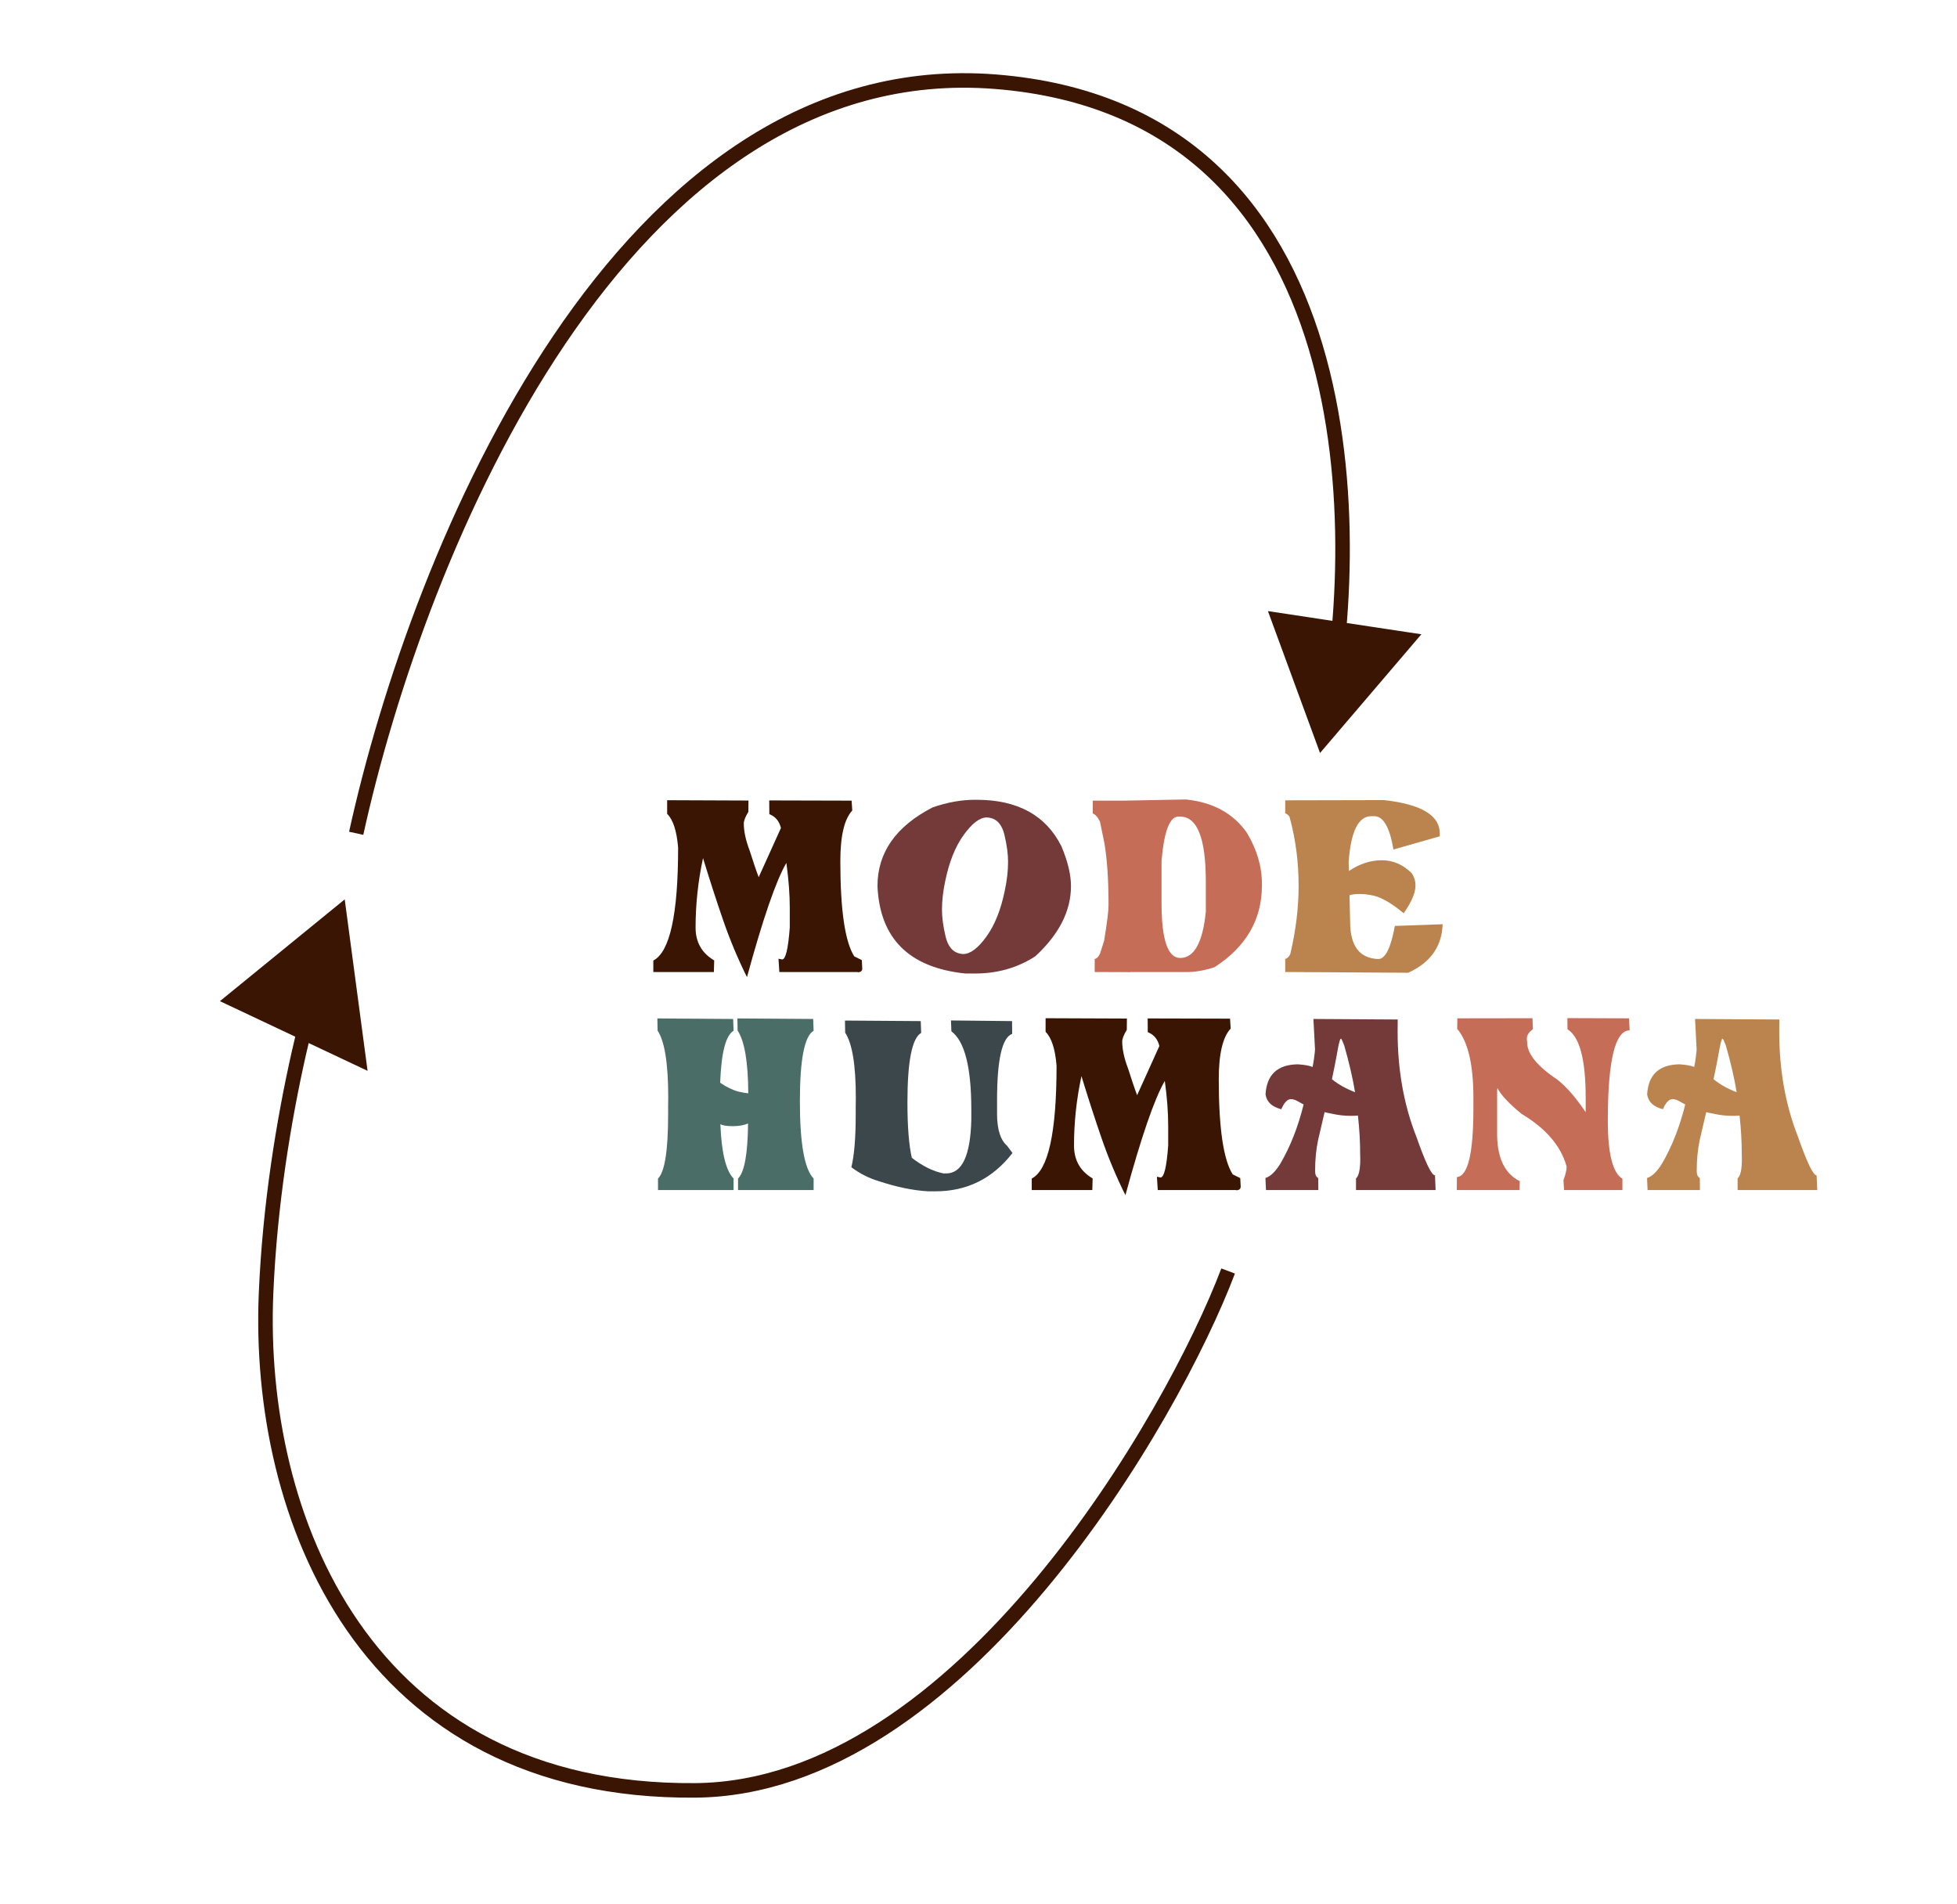 <svg width="404" height="393" viewBox="0 0 404 393" fill="none" xmlns="http://www.w3.org/2000/svg">
<g clip-path="url(#clip0)">
<path d="M48.192 206.31L70.031 188.502L74.031 218.502L62.684 213.148L48.192 206.31Z" fill="#3A1504"/>
<path d="M253.531 262.352C242.218 292.283 198.268 369.111 143.539 369.559C75.127 370.119 52.981 312.879 54.921 267.015C56.472 230.323 66.368 197.687 70.031 188.502M70.031 188.502L48.192 206.31L74.031 218.502L70.031 188.502Z" stroke="#3A1504" stroke-width="3"/>
<path d="M175.806 165.263L175.938 167.306C174.297 169.064 173.477 172.55 173.477 177.765C173.477 187.843 174.436 194.391 176.355 197.409L177.915 198.178C177.974 199.042 178.003 199.621 178.003 199.914C178.003 200.426 177.688 200.683 177.058 200.683L177.036 200.639H160.886L160.71 197.892C161.194 197.995 161.443 198.046 161.458 198.046C162.19 198.046 162.717 195.841 163.04 191.432V187.411C163.04 184.599 162.805 181.5 162.336 178.117C160.198 181.793 157.488 189.652 154.207 201.693C152.332 197.929 150.698 194.032 149.307 190.004C147.915 185.976 146.523 181.684 145.132 177.128C144.106 181.889 143.594 186.664 143.594 191.454C143.594 194.472 144.876 196.735 147.439 198.244L147.373 200.639H134.871V198.266C138.284 196.508 139.99 188.744 139.99 174.975C139.712 171.532 138.958 169.203 137.727 167.987V165.175L154.514 165.241L154.492 167.57C153.862 168.61 153.547 169.408 153.547 169.965C153.547 171.591 153.95 173.458 154.756 175.568C155.547 178.058 156.169 179.889 156.624 181.061L161.216 170.91C160.879 169.503 160.081 168.551 158.821 168.053L158.799 165.219L175.806 165.263Z" fill="#3A1504"/>
<path d="M201.272 165.087H201.602C210.039 165.087 215.869 168.266 219.092 174.623C220.425 177.772 221.091 180.534 221.091 182.907C221.091 188.034 218.638 192.86 213.73 197.387C210.083 199.76 205.93 200.946 201.272 200.946H199.294C187.678 199.745 181.628 193.732 181.145 182.907C181.145 175.978 184.946 170.558 192.549 166.647C195.566 165.607 198.474 165.087 201.272 165.087ZM198.372 196.881C198.518 196.911 198.672 196.925 198.833 196.925C200.298 196.925 201.895 195.731 203.623 193.344C205.352 190.956 206.619 187.792 207.424 183.852C207.878 181.728 208.105 179.735 208.105 177.875C208.105 176.293 207.856 174.447 207.358 172.338C206.86 170.229 205.813 169.042 204.216 168.778C204.041 168.749 203.872 168.734 203.711 168.734C202.275 168.734 200.693 169.928 198.965 172.316C197.236 174.689 195.962 177.853 195.142 181.808C194.688 183.932 194.46 185.924 194.46 187.785C194.46 189.367 194.709 191.212 195.208 193.322C195.706 195.431 196.76 196.618 198.372 196.881Z" fill="#733A39"/>
<path d="M239.787 186.356C239.787 193.944 241.069 197.738 243.633 197.738C246.518 197.738 248.284 194.56 248.928 188.202V181.984C248.928 173.034 247.163 168.559 243.633 168.559H243.259C241.472 168.559 240.315 171.591 239.787 177.655V186.356ZM231.965 165.263L244.841 165.021C250.422 165.607 254.604 167.892 257.388 171.876C259.468 175.333 260.508 178.842 260.508 182.401V182.775C260.508 189.821 257.241 195.446 250.708 199.65C248.657 200.309 246.804 200.639 245.149 200.639H233.349V200.661L225.989 200.639V197.958C226.501 197.812 226.889 197.372 227.153 196.64L227.922 194.223C228.537 190.531 228.845 188.056 228.845 186.796C228.845 181.713 228.567 177.494 228.01 174.14C227.629 172.323 227.322 170.822 227.087 169.635C226.633 168.683 226.135 168.112 225.593 167.921V165.263H231.965Z" fill="#C66D58"/>
<path d="M278.458 179.787C280.669 178.307 282.947 177.567 285.291 177.567C287.576 177.567 289.62 178.454 291.421 180.226C291.949 181.002 292.212 181.852 292.212 182.775C292.212 184.284 291.399 186.195 289.773 188.51C287.444 186.562 285.423 185.36 283.709 184.906C282.61 184.657 281.607 184.533 280.699 184.533C279.776 184.533 279.073 184.621 278.589 184.796L278.721 190.268C278.721 195.292 280.684 197.855 284.61 197.958C286.031 197.855 287.144 195.578 287.95 191.125L297.815 190.773C297.654 195.387 295.281 198.727 290.696 200.792L266.087 200.639H265.318V197.958C265.787 197.812 266.138 197.46 266.373 196.903C267.515 192.04 268.086 187.367 268.086 182.885C268.086 177.919 267.464 173.173 266.219 168.646C266.028 168.28 265.728 168.024 265.318 167.877V165.197C276.919 165.167 283.504 165.153 285.071 165.153H285.709C293.384 166.002 297.222 168.288 297.222 172.008V172.624L287.664 175.348C286.888 170.763 285.569 168.471 283.709 168.471H283.094C280.413 168.471 278.853 171.635 278.414 177.963L278.458 179.787Z" fill="#BB844E"/>
<path d="M148.714 232.038C148.934 237.868 149.842 241.61 151.438 243.266V245.639H135.838V243.266C137.229 241.889 137.925 237.494 137.925 230.082V228.522C137.94 227.833 137.947 227.167 137.947 226.522C137.947 219.535 137.215 214.936 135.75 212.724L135.706 210.219L151.351 210.329L151.438 212.768C149.827 213.69 148.904 217.265 148.67 223.49C149.959 224.384 151.233 224.999 152.493 225.336C153.416 225.541 154.075 225.651 154.471 225.666C154.441 219.206 153.709 214.892 152.273 212.724L152.229 210.219L167.874 210.329L167.962 212.768C166.072 213.852 165.127 218.708 165.127 227.335C165.127 236.007 166.072 241.317 167.962 243.266V245.639H152.361V243.266C153.68 241.962 154.368 238.175 154.427 231.906C153.562 232.272 152.522 232.455 151.307 232.455C150.018 232.455 149.153 232.316 148.714 232.038Z" fill="#4B6D67"/>
<path d="M188.231 238.981C190.458 240.709 192.64 241.786 194.779 242.211H195.328C198.61 242.211 200.338 238.527 200.514 231.159V228.983C200.514 220.297 199.144 214.928 196.405 212.877L196.317 210.636L208.929 210.768L208.951 213.405C206.871 214.152 205.831 218.722 205.831 227.116V229.906C205.831 233.1 206.52 235.297 207.897 236.498L209.017 237.992C204.93 243.266 199.642 245.902 193.153 245.902H191.571C188.495 245.727 185.096 245.023 181.376 243.793C179.398 243.207 177.523 242.255 175.751 240.937C176.351 238.505 176.652 234.887 176.652 230.082V228.522C176.666 227.863 176.674 227.218 176.674 226.588C176.674 219.85 175.941 215.375 174.476 213.163L174.432 210.658L190.077 210.768L190.165 213.207C188.275 214.291 187.33 219.074 187.33 227.555C187.33 232.536 187.631 236.344 188.231 238.981Z" fill="#3C474C"/>
<path d="M253.929 210.263L254.06 212.306C252.42 214.064 251.599 217.55 251.599 222.765C251.599 232.843 252.559 239.391 254.478 242.409L256.038 243.178C256.097 244.042 256.126 244.621 256.126 244.914C256.126 245.426 255.811 245.683 255.181 245.683L255.159 245.639H239.009L238.833 242.892C239.317 242.995 239.566 243.046 239.58 243.046C240.313 243.046 240.84 240.841 241.162 236.432V232.411C241.162 229.599 240.928 226.5 240.459 223.117C238.321 226.793 235.611 234.652 232.329 246.693C230.454 242.929 228.821 239.032 227.43 235.004C226.038 230.976 224.646 226.684 223.255 222.128C222.229 226.889 221.717 231.664 221.717 236.454C221.717 239.472 222.998 241.735 225.562 243.244L225.496 245.639H212.993V243.266C216.407 241.508 218.113 233.744 218.113 219.975C217.835 216.532 217.08 214.203 215.85 212.987V210.175L232.637 210.241L232.615 212.57C231.985 213.61 231.67 214.408 231.67 214.965C231.67 216.591 232.073 218.458 232.879 220.568C233.67 223.058 234.292 224.889 234.746 226.061L239.339 215.91C239.002 214.503 238.203 213.551 236.944 213.053L236.922 210.219L253.929 210.263Z" fill="#3A1504"/>
<path d="M279.734 225.446C279.251 222.516 278.504 219.293 277.493 215.778C277.141 214.855 276.914 214.394 276.812 214.394C276.621 214.394 276.35 215.448 275.999 217.558C275.72 219.081 275.376 220.817 274.966 222.765C276.27 223.834 277.859 224.728 279.734 225.446ZM273.45 229.555C273.084 231.181 272.63 233.129 272.088 235.399C271.692 237.348 271.494 239.376 271.494 241.486V241.793C271.494 242.482 271.707 242.936 272.132 243.156L272.154 245.639H261.343L261.233 243.156C262.259 242.848 263.291 241.852 264.331 240.167C266.382 236.652 267.979 232.587 269.121 227.973C268.843 227.841 268.469 227.636 268.001 227.357C267.429 227.035 266.931 226.874 266.507 226.874C265.774 226.874 265.108 227.57 264.507 228.961C262.559 228.463 261.475 227.438 261.255 225.885C261.504 221.813 263.723 219.748 267.913 219.689C269.275 219.777 270.293 219.96 270.967 220.238C271.187 219.169 271.355 217.982 271.472 216.679L271.143 210.329L288.545 210.438C288.53 211.435 288.523 212.277 288.523 212.965C288.523 220.861 289.812 228.083 292.39 234.63C294.251 239.948 295.532 242.606 296.236 242.606L296.367 245.639H279.932V243.244C280.518 242.731 280.811 241.398 280.811 239.245C280.811 238.937 280.803 238.615 280.789 238.278C280.789 235.641 280.635 232.968 280.327 230.258C280.02 230.302 279.522 230.324 278.833 230.324C277.515 230.324 276.182 230.17 274.834 229.862C274.146 229.73 273.684 229.628 273.45 229.555Z" fill="#733A39"/>
<path d="M316.449 212.438C315.614 213.024 315.196 213.69 315.196 214.438C315.196 214.613 315.218 214.804 315.262 215.009V215.163C315.262 217.521 317.364 220.099 321.568 222.897C323.443 224.406 325.37 226.632 327.347 229.577V226.632C327.347 218.708 326.095 213.983 323.59 212.46L323.568 210.153L336.29 210.197L336.422 212.68C333.419 212.68 331.917 218.898 331.917 231.334C331.917 238.102 332.921 242.094 334.928 243.31V245.639H322.887L322.755 243.617C323.194 242.431 323.414 241.493 323.414 240.805C322.257 236.571 319.159 232.946 314.12 229.928C311.439 227.731 309.776 225.944 309.132 224.567L309.066 225.094V234.477C309.168 239.208 310.728 242.321 313.746 243.815L313.68 245.639H300.738L300.76 242.958C303.031 242.797 304.166 238.087 304.166 228.83V226.632C304.166 219.748 303.053 214.994 300.826 212.372L300.848 210.197L316.361 210.175L316.449 212.438Z" fill="#C66D58"/>
<path d="M358.514 225.446C358.031 222.516 357.284 219.293 356.273 215.778C355.921 214.855 355.694 214.394 355.592 214.394C355.401 214.394 355.13 215.448 354.779 217.558C354.5 219.081 354.156 220.817 353.746 222.765C355.05 223.834 356.639 224.728 358.514 225.446ZM352.23 229.555C351.864 231.181 351.41 233.129 350.868 235.399C350.472 237.348 350.274 239.376 350.274 241.486V241.793C350.274 242.482 350.487 242.936 350.911 243.156L350.933 245.639H340.123L340.013 243.156C341.038 242.848 342.071 241.852 343.111 240.167C345.162 236.652 346.759 232.587 347.901 227.973C347.623 227.841 347.249 227.636 346.781 227.357C346.209 227.035 345.711 226.874 345.286 226.874C344.554 226.874 343.888 227.57 343.287 228.961C341.339 228.463 340.255 227.438 340.035 225.885C340.284 221.813 342.503 219.748 346.693 219.689C348.055 219.777 349.073 219.96 349.747 220.238C349.967 219.169 350.135 217.982 350.252 216.679L349.923 210.329L367.325 210.438C367.31 211.435 367.303 212.277 367.303 212.965C367.303 220.861 368.592 228.083 371.17 234.63C373.031 239.948 374.312 242.606 375.015 242.606L375.147 245.639H358.712V243.244C359.298 242.731 359.591 241.398 359.591 239.245C359.591 238.937 359.583 238.615 359.569 238.278C359.569 235.641 359.415 232.968 359.107 230.258C358.8 230.302 358.302 230.324 357.613 230.324C356.295 230.324 354.962 230.17 353.614 229.862C352.926 229.73 352.464 229.628 352.23 229.555Z" fill="#BB844E"/>
<path d="M273.031 152.502L264.031 128.002L276.427 129.873L290.531 132.002L273.031 152.502Z" fill="#3A1504"/>
<path d="M73.531 172.002C86.425 113.304 128.485 10.71 205.572 16.871C282.658 23.032 282.083 111.492 273.031 152.502M273.031 152.502L264.031 128.002L290.531 132.002L273.031 152.502Z" stroke="#3A1504" stroke-width="3"/>
</g>
<defs>
<clipPath id="clip0">
<rect width="404" height="393" fill="white"/>
</clipPath>
</defs>
</svg>
